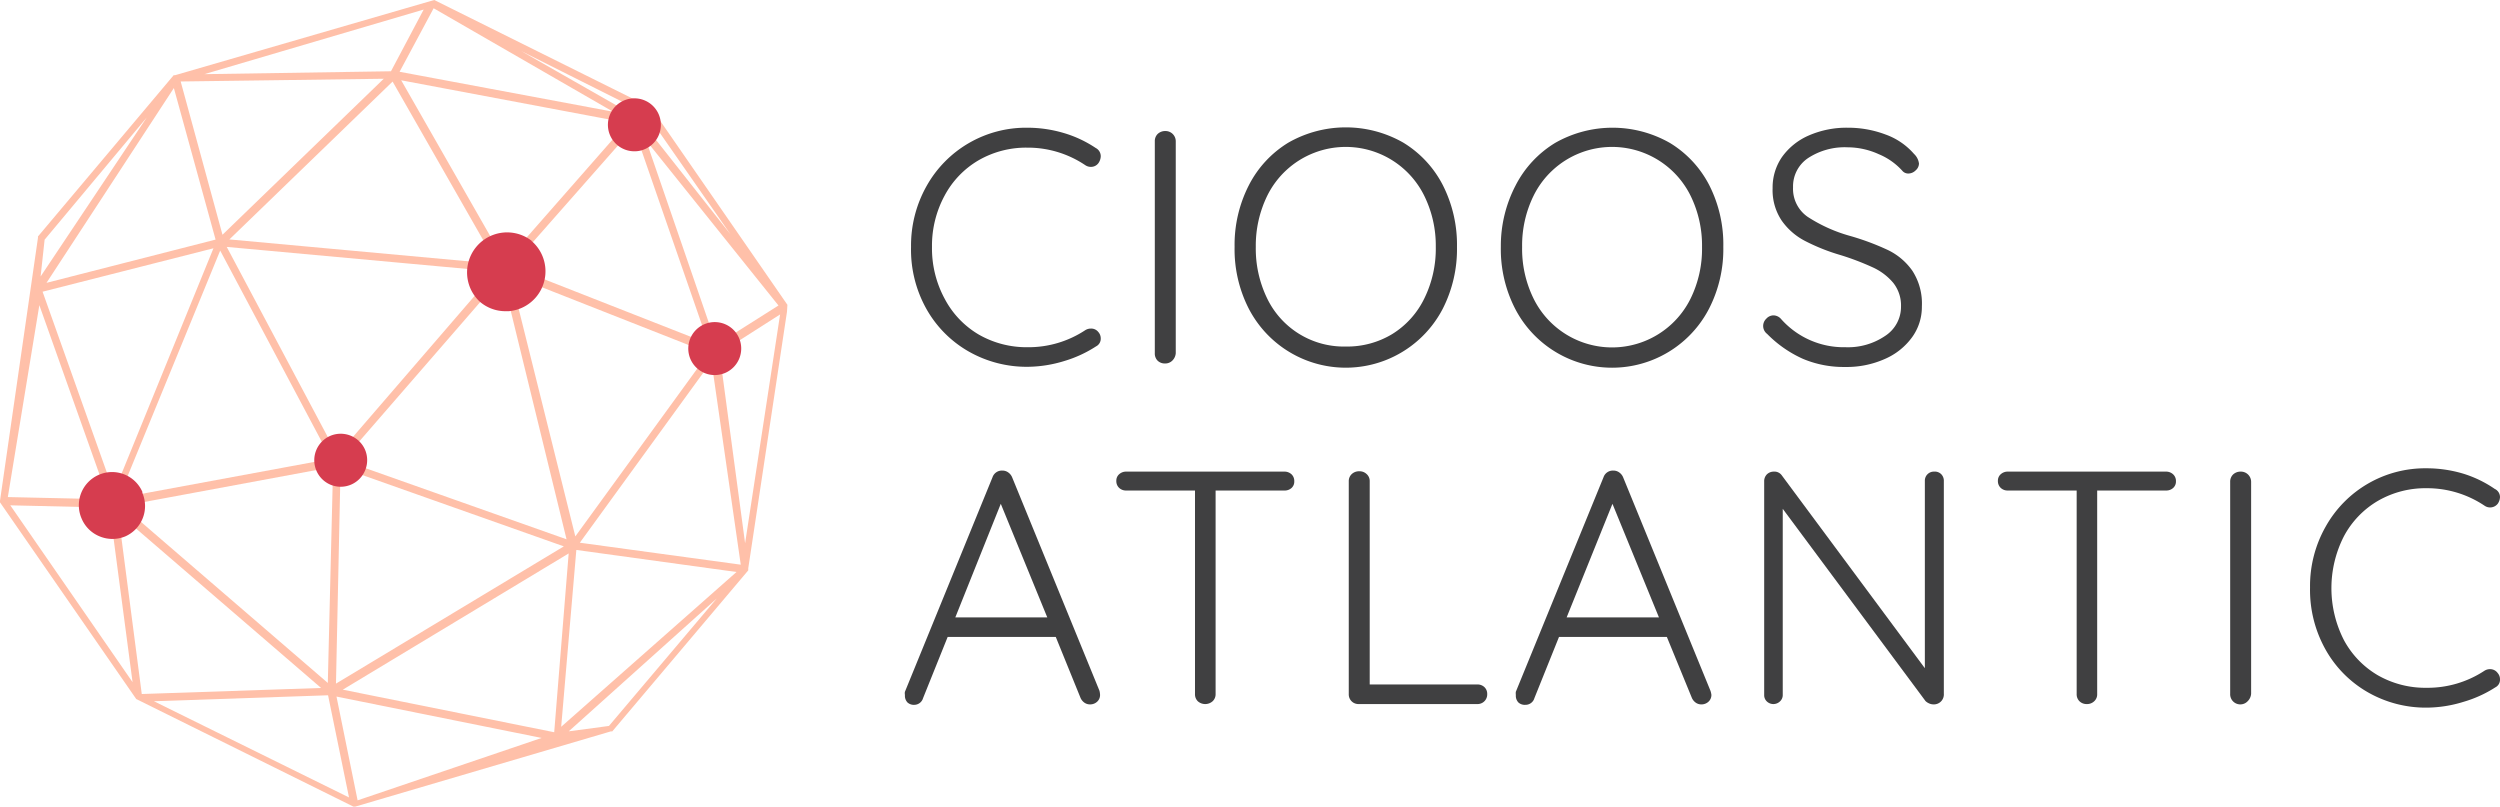 <svg xmlns="http://www.w3.org/2000/svg" viewBox="0 0 293.62 94.76"><path d="M92.48,35.8l-16-23.14L51,0,51,0,20.57,8.83H20.4L4.52,27.7l-.06.06v.16L0,58.81V59L16,82.1,41.5,94.73l.24,0,30-8.83h.17L87.82,67.06l.06-.07v-.24l4.55-30.14m-8.29,3.88-8.26-24L91.43,35.88ZM13.38,57.83,5,34.26l20.07-5.1Zm.24.73.16-.15.32-.33L25.86,29.43l13,24.46Zm25.5-3.72L38.5,80.21,14.39,59.43ZM26.63,29l31.58,2.89L39.62,53.44Zm32.69,1.78L47.12,9.43l26.55,5ZM74.42,15l8.79,25.37L60.07,31.29ZM66.54,63.34,40.28,54.05,59,32.48ZM58.35,31,26.94,28.12,46.11,9.58ZM40,54.89l26.22,9.28L39.46,80.29ZM66.79,65l-1.7,21-24.83-5ZM59.92,32.27l23.31,9.18L67.57,63ZM76.05,13.53l9.75,14L75.25,14.15ZM75.18,13l-.69.57L61.22,6ZM72,13.12,46.93,8.43l4-7.46Zm-22.24-12L45.92,8.37,24,8.71ZM45.07,9.25,26.13,27.57l-4.91-18ZM20.42,10.34l4.9,17.8L5.46,33.22ZM5.24,28.15l12-14.36L4.77,32.47Zm-.62,7.69,8.1,22.8L.92,58.38ZM1.21,59.35l11.65.27,2.71,20.5Zm12.67.92L37.71,80.8l-21.06.71Zm4.2,22.09,20.45-.7,2.46,12ZM42,94,39.52,81.81l24.09,4.86Zm29.52-8.74-4.72.63L84.18,70.29Zm-5.61.1,1.78-20.77,18.81,2.59Zm2.19-21.62L83.56,42.45,87,66.32Zm19.41.06-3-22.33,7.11-4.54Z" fill="#ffc0a9"/><path d="M16.73,57.79a3.88,3.88,0,0,0-2.15-2.08,3.9,3.9,0,0,0-5,5.18A3.87,3.87,0,0,0,11.71,63a3.94,3.94,0,0,0,3,0,3.9,3.9,0,0,0,2-5.13Z" fill="#d63d4f"/><path d="M62.45,28.29a4.7,4.7,0,0,0-6.1,7.14,4.6,4.6,0,0,0,3,1.12l.39,0a4.7,4.7,0,0,0,2.7-8.24Z" fill="#d63d4f"/><path d="M77.36,13.42a3.11,3.11,0,1,0-2.85,4.35,3,3,0,0,0,1.24-.26A3.11,3.11,0,0,0,77.36,13.42Z" fill="#d63d4f"/><path d="M42.87,52.81a3.12,3.12,0,0,0-4.1-1.61,3.12,3.12,0,0,0,.1,5.75,3.21,3.21,0,0,0,1.14.22,3.17,3.17,0,0,0,1.24-.26A3.13,3.13,0,0,0,42.87,52.81Z" fill="#d63d4f"/><path d="M86.8,39.7a3.11,3.11,0,1,0-4,4.13,3.05,3.05,0,0,0,1.15.22,3.17,3.17,0,0,0,1.24-.26A3.12,3.12,0,0,0,86.8,39.7Z" fill="#d63d4f"/><path d="M129.28,18.39a1.49,1.49,0,0,1-.28.78,1.08,1.08,0,0,1-.89.43,1.18,1.18,0,0,1-.63-.19,12.08,12.08,0,0,0-6.82-2.07,11.19,11.19,0,0,0-5.72,1.48,10.56,10.56,0,0,0-4,4.16A12.35,12.35,0,0,0,109.46,29,12.43,12.43,0,0,0,111,35.18a10.56,10.56,0,0,0,4,4.14,11.28,11.28,0,0,0,5.68,1.46,12.08,12.08,0,0,0,6.78-2,1.24,1.24,0,0,1,.67-.19A1.06,1.06,0,0,1,129,39a1.12,1.12,0,0,1,.28.75,1,1,0,0,1-.55.93A14.27,14.27,0,0,1,125,42.4a14.94,14.94,0,0,1-4.33.68,13.74,13.74,0,0,1-6.85-1.77,13.18,13.18,0,0,1-5-5A14.22,14.22,0,0,1,107,29a14.23,14.23,0,0,1,1.83-7.16A13.38,13.38,0,0,1,120.66,15a15.05,15.05,0,0,1,4.27.62,13.68,13.68,0,0,1,3.76,1.76A1.09,1.09,0,0,1,129.28,18.39Z" fill="#404041"/><path d="M137.7,42.34a1.18,1.18,0,0,1-.86.35,1.2,1.2,0,0,1-.88-.33,1.18,1.18,0,0,1-.33-.88V16.6a1.17,1.17,0,0,1,.35-.88,1.28,1.28,0,0,1,.9-.33,1.2,1.2,0,0,1,1.21,1.21V41.48A1.35,1.35,0,0,1,137.7,42.34Z" fill="#404041"/><path d="M169.45,36.26a12.83,12.83,0,0,1-22.78,0A15.31,15.31,0,0,1,145,29a15.35,15.35,0,0,1,1.68-7.25,12.52,12.52,0,0,1,4.64-5,13.6,13.6,0,0,1,13.49,0,12.54,12.54,0,0,1,4.65,5A15.47,15.47,0,0,1,171.12,29,15.43,15.43,0,0,1,169.45,36.26ZM167.28,23a10.28,10.28,0,0,0-18.45,0A13.37,13.37,0,0,0,147.49,29a13.37,13.37,0,0,0,1.34,6.06,10,10,0,0,0,9.23,5.64,10.2,10.2,0,0,0,5.48-1.48,10.08,10.08,0,0,0,3.74-4.16A13.24,13.24,0,0,0,168.63,29,13.24,13.24,0,0,0,167.28,23Z" fill="#404041"/><path d="M200.72,36.26a12.82,12.82,0,0,1-22.77,0A15.31,15.31,0,0,1,176.27,29,15.35,15.35,0,0,1,178,21.79a12.52,12.52,0,0,1,4.64-5,13.6,13.6,0,0,1,13.49,0,12.45,12.45,0,0,1,4.64,5A15.35,15.35,0,0,1,202.4,29,15.31,15.31,0,0,1,200.72,36.26ZM198.56,23a10.28,10.28,0,0,0-18.45,0A13.24,13.24,0,0,0,178.77,29a13.24,13.24,0,0,0,1.34,6.06,10.28,10.28,0,0,0,18.45,0A13.24,13.24,0,0,0,199.9,29,13.24,13.24,0,0,0,198.56,23Z" fill="#404041"/><path d="M211.74,42.14a13.8,13.8,0,0,1-4.19-2.92,1.17,1.17,0,0,1-.1-1.79,1.14,1.14,0,0,1,.84-.39,1.2,1.2,0,0,1,.86.39,9.85,9.85,0,0,0,7.6,3.35,7.76,7.76,0,0,0,4.66-1.33A4.07,4.07,0,0,0,223.27,36a4.26,4.26,0,0,0-.92-2.79,6.85,6.85,0,0,0-2.4-1.81,31.18,31.18,0,0,0-3.78-1.44A23.19,23.19,0,0,1,212,28.3a7.63,7.63,0,0,1-2.75-2.4,6.41,6.41,0,0,1-1.06-3.8,6.29,6.29,0,0,1,1.11-3.67,7.55,7.55,0,0,1,3.12-2.51A11.06,11.06,0,0,1,217,15a12.43,12.43,0,0,1,4.46.8,8,8,0,0,1,3.34,2.28,1.87,1.87,0,0,1,.58,1.13,1.09,1.09,0,0,1-.39.8,1.22,1.22,0,0,1-.86.37.9.9,0,0,1-.66-.27,7.69,7.69,0,0,0-2.81-2A8.92,8.92,0,0,0,217,17.3a7.86,7.86,0,0,0-4.65,1.27A4,4,0,0,0,210.59,22a4,4,0,0,0,1.72,3.47,17.93,17.93,0,0,0,4.91,2.22,29.66,29.66,0,0,1,4.52,1.68,7.46,7.46,0,0,1,2.87,2.44A7.07,7.07,0,0,1,225.72,36a6.06,6.06,0,0,1-1.15,3.61,7.74,7.74,0,0,1-3.2,2.55,11,11,0,0,1-4.66.94A12.31,12.31,0,0,1,211.74,42.14Z" fill="#404041"/><path d="M129.2,81.6a1.06,1.06,0,0,1-.35.82,1.2,1.2,0,0,1-.82.31,1.12,1.12,0,0,1-.69-.22,1.36,1.36,0,0,1-.44-.56L124,74.81H111.3L108.41,82a1.08,1.08,0,0,1-1,.78,1.11,1.11,0,0,1-.82-.27,1.14,1.14,0,0,1-.31-.74V81.6a1,1,0,0,1,0-.35l10.29-25.2a1.16,1.16,0,0,1,1.17-.78,1.13,1.13,0,0,1,.68.22,1.31,1.31,0,0,1,.45.56l10.26,25.08A2.38,2.38,0,0,1,129.2,81.6Zm-17-9.09H123l-5.46-13.34Z" fill="#404041"/><path d="M151.68,55.7a1.08,1.08,0,0,1,.33.82,1,1,0,0,1-.33.8,1.19,1.19,0,0,1-.84.29h-8.07V81.52a1.12,1.12,0,0,1-.35.84,1.31,1.31,0,0,1-1.74,0,1.14,1.14,0,0,1-.33-.84V57.61h-8.07a1.16,1.16,0,0,1-.84-.31,1.08,1.08,0,0,1-.33-.82,1,1,0,0,1,.33-.78,1.21,1.21,0,0,1,.84-.31h18.56A1.21,1.21,0,0,1,151.68,55.7Z" fill="#404041"/><path d="M174.34,80.7a1.08,1.08,0,0,1,.33.82,1.13,1.13,0,0,1-1.17,1.17H159.58a1.13,1.13,0,0,1-1.17-1.17v-25a1.12,1.12,0,0,1,.35-.84,1.25,1.25,0,0,1,.9-.33,1.19,1.19,0,0,1,.85.33,1.09,1.09,0,0,1,.36.84V80.39H173.5A1.16,1.16,0,0,1,174.34,80.7Z" fill="#404041"/><path d="M201,81.6a1.06,1.06,0,0,1-.35.82,1.2,1.2,0,0,1-.82.31,1.12,1.12,0,0,1-.69-.22,1.36,1.36,0,0,1-.44-.56l-2.93-7.14H183.1L180.21,82a1.08,1.08,0,0,1-1.05.78,1.11,1.11,0,0,1-.82-.27,1.14,1.14,0,0,1-.31-.74V81.6a1.5,1.5,0,0,1,0-.35l10.3-25.2a1.16,1.16,0,0,1,1.17-.78,1.13,1.13,0,0,1,.68.22,1.31,1.31,0,0,1,.45.56l10.26,25.08A2.38,2.38,0,0,1,201,81.6Zm-17-9.09h10.84l-5.46-13.34Z" fill="#404041"/><path d="M228,55.7a1.09,1.09,0,0,1,.3.78v25a1.17,1.17,0,0,1-1.21,1.25,1.24,1.24,0,0,1-.53-.12,1.39,1.39,0,0,1-.41-.27L209.38,59.76V81.64a1,1,0,0,1-.33.74,1.11,1.11,0,0,1-1.54,0,1,1,0,0,1-.31-.74V56.56a1.14,1.14,0,0,1,.33-.86,1.16,1.16,0,0,1,.8-.31,1.06,1.06,0,0,1,.93.43l16.81,22.66v-22a1.06,1.06,0,0,1,1.09-1.09A1.06,1.06,0,0,1,228,55.7Z" fill="#404041"/><path d="M255.22,55.7a1.05,1.05,0,0,1,.34.82,1,1,0,0,1-.34.8,1.19,1.19,0,0,1-.83.29h-8.08V81.52a1.08,1.08,0,0,1-.35.84,1.2,1.2,0,0,1-.86.33,1.18,1.18,0,0,1-.87-.33,1.14,1.14,0,0,1-.33-.84V57.61h-8.08a1.16,1.16,0,0,1-.84-.31,1.08,1.08,0,0,1-.33-.82,1,1,0,0,1,.33-.78,1.21,1.21,0,0,1,.84-.31h18.57A1.2,1.2,0,0,1,255.22,55.7Z" fill="#404041"/><path d="M264,82.34a1.19,1.19,0,0,1-2.07-.86V56.6a1.17,1.17,0,0,1,.35-.88,1.28,1.28,0,0,1,.9-.33,1.2,1.2,0,0,1,1.21,1.21V81.48A1.35,1.35,0,0,1,264,82.34Z" fill="#404041"/><path d="M293.62,58.39a1.47,1.47,0,0,1-.27.78,1.14,1.14,0,0,1-1.52.24A12.11,12.11,0,0,0,285,57.34a11.15,11.15,0,0,0-5.71,1.48,10.59,10.59,0,0,0-4,4.16,13.39,13.39,0,0,0,0,12.2,10.59,10.59,0,0,0,4,4.14A11.24,11.24,0,0,0,285,80.78a12.13,12.13,0,0,0,6.79-2,1.21,1.21,0,0,1,.66-.19,1.09,1.09,0,0,1,.9.46,1.11,1.11,0,0,1,.27.75,1,1,0,0,1-.55.93,14.27,14.27,0,0,1-3.74,1.7,14.84,14.84,0,0,1-4.33.68,13.68,13.68,0,0,1-6.84-1.77,13.21,13.21,0,0,1-5-5A14.31,14.31,0,0,1,271.31,69a14.14,14.14,0,0,1,1.84-7.16A13.38,13.38,0,0,1,285,55a15,15,0,0,1,4.27.62A13.54,13.54,0,0,1,293,57.42,1.07,1.07,0,0,1,293.62,58.39Z" fill="#404041"/></svg>